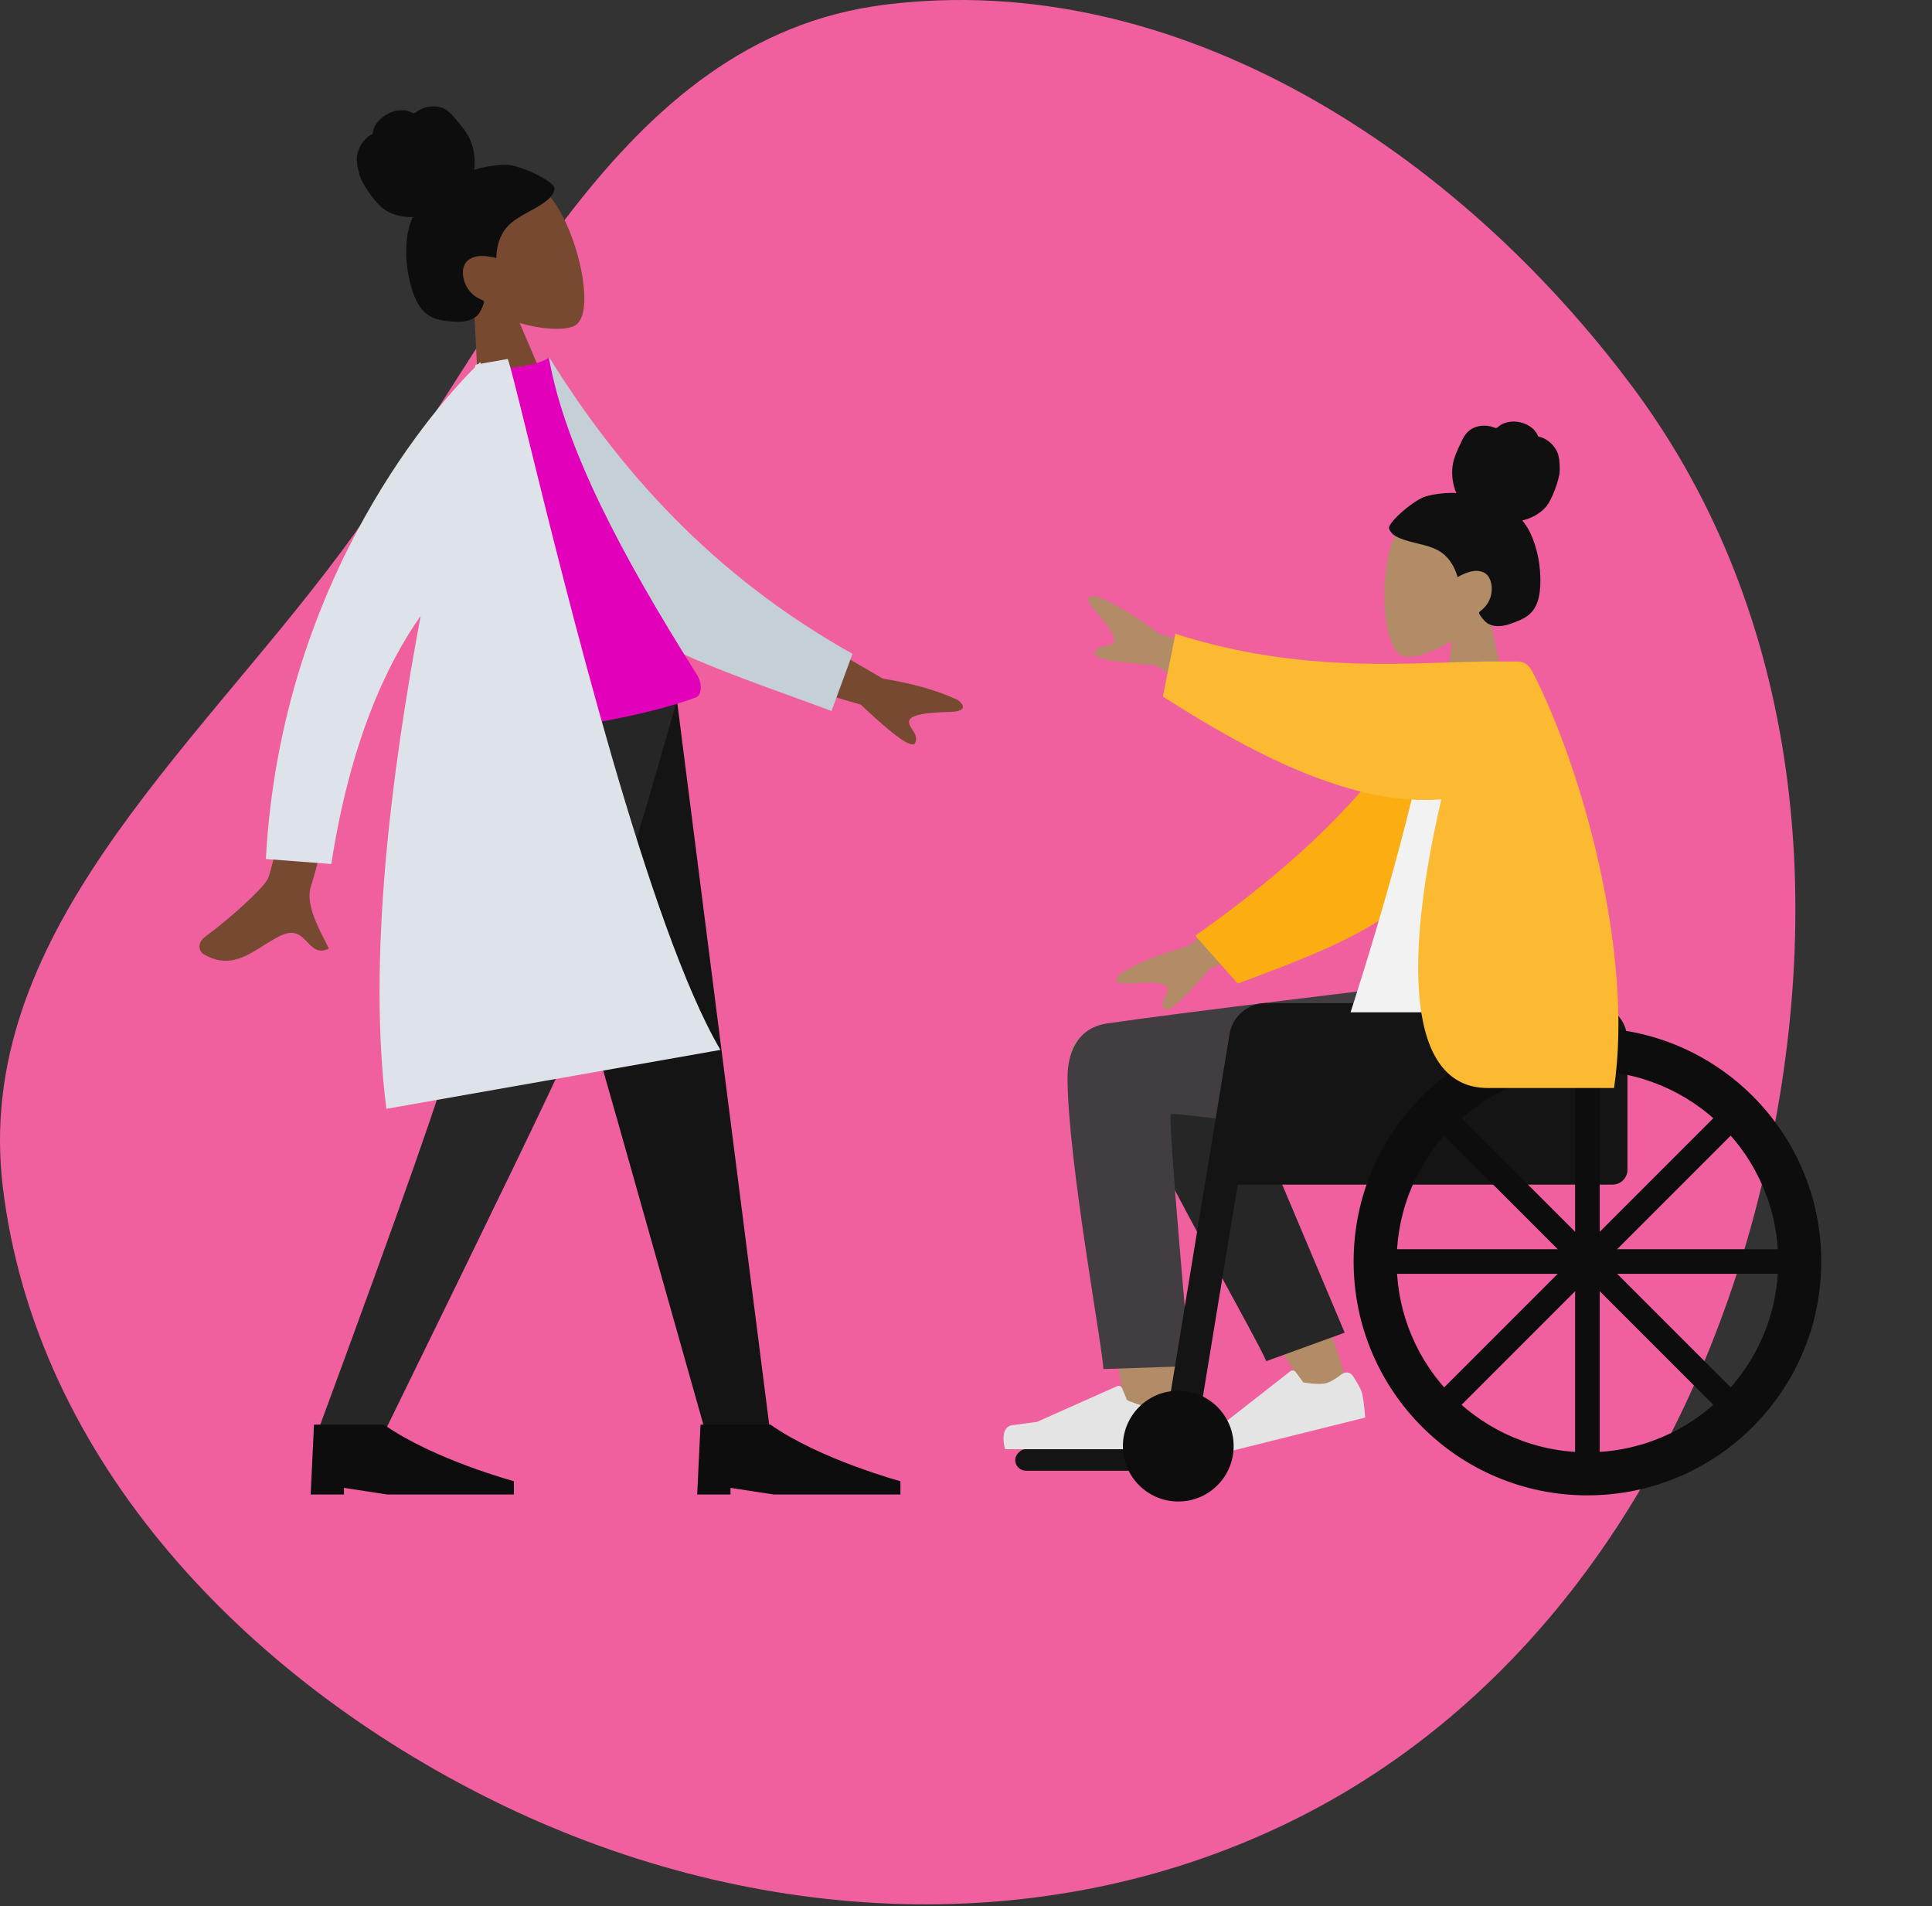<svg width="520" height="513" viewBox="0 0 520 513" fill="none" xmlns="http://www.w3.org/2000/svg">
<rect x="0" y="0" width="520" height="513" fill="#333333" stroke="none"/>
<path fill-rule="evenodd" clip-rule="evenodd" d="M237.962 1.292C316.825 -8.72 392.357 40.755 439.737 104.589C485.203 165.845 491.988 245.238 474.062 319.387C456.457 392.208 413.853 458.072 346.399 490.671C278.837 523.323 199.775 517.731 132.521 484.449C66.201 451.629 9.732 393.087 0.779 319.634C-7.431 252.275 51.067 203.201 91.609 148.786C135.145 90.353 165.673 10.47 237.962 1.292Z" fill="#F0609E"/>
<path fill-rule="evenodd" clip-rule="evenodd" d="M390.882 172.432C385.52 175.664 380.251 177.225 377.778 176.588C371.577 174.989 371.007 152.303 375.805 143.359C380.603 134.416 405.27 130.517 406.514 148.238C406.945 154.388 404.363 159.876 400.547 164.355L407.389 196.242H387.516L390.882 172.432Z" fill="#B28B67"/>
<path fill-rule="evenodd" clip-rule="evenodd" d="M383.654 133.618C386.37 132.79 390.312 132.51 391.97 132.7C391.027 130.44 390.652 127.922 390.958 125.47C391.254 123.088 392.319 121.059 393.303 118.934C393.757 117.954 394.271 116.98 395.038 116.23C395.819 115.467 396.808 114.963 397.845 114.722C398.906 114.476 400.015 114.497 401.078 114.72C401.548 114.819 401.969 115.034 402.43 115.153C402.903 115.276 403.132 114.98 403.474 114.683C404.3 113.968 405.511 113.615 406.556 113.488C407.728 113.346 408.944 113.523 410.062 113.908C411.15 114.284 412.195 114.893 412.982 115.78C413.332 116.175 413.65 116.625 413.857 117.121C413.942 117.325 413.956 117.446 414.159 117.52C414.347 117.589 414.567 117.591 414.761 117.657C416.637 118.292 418.241 119.742 419.115 121.603C419.624 122.689 419.866 124.601 419.8 126.744C419.733 128.887 417.799 134.478 415.989 136.517C414.374 138.338 411.999 139.539 409.708 140.065C411.229 141.803 412.241 143.976 412.99 146.185C413.803 148.585 414.306 151.079 414.492 153.619C414.669 156.034 414.685 158.586 414.119 160.949C413.59 163.158 412.458 164.971 410.568 166.12C409.702 166.647 408.77 167.043 407.833 167.404C406.91 167.761 405.984 168.107 405.017 168.307C403.186 168.686 401.077 168.621 399.667 167.164C399.159 166.638 398.6 165.978 398.229 165.337C398.096 165.106 398.016 164.955 398.178 164.73C398.372 164.459 398.686 164.252 398.935 164.041C400.356 162.836 401.236 161.228 401.458 159.316C401.683 157.377 401.162 154.873 399.276 154.027C396.948 152.982 394.385 154.181 392.316 155.299C391.437 152.196 389.632 149.402 386.801 147.978C383.67 146.404 380.076 146.219 376.858 144.868C376.02 144.516 375.166 144.116 374.548 143.399C374.29 143.099 373.988 142.71 373.885 142.314C373.749 141.793 374.085 141.356 374.345 140.95C375.721 138.797 380.939 134.446 383.654 133.618Z" fill="#101010"/>
<path fill-rule="evenodd" clip-rule="evenodd" d="M316.134 326.798C317.675 343.641 316.135 379.845 315.306 390.289C314.785 396.852 305.84 395.134 305.005 389.881C304.863 388.991 304.287 385.864 303.427 381.199C299.21 358.325 288.172 298.458 288.153 283.901C288.144 277.226 303.005 271.889 308.95 279.952C313.838 276.519 320.776 275.598 325.053 282.532C328.291 287.782 335.985 302.684 344.191 320.087C351.379 335.332 362.612 372.34 362.612 372.34L353.076 376.697C353.076 376.697 329.52 338.824 314.689 312.271C315.181 316.84 315.67 321.732 316.134 326.798Z" fill="#B28B67"/>
<path fill-rule="evenodd" clip-rule="evenodd" d="M361.93 358.639L329.2 281.104C321.359 268.491 299.376 283.671 302.05 290.986C308.12 307.594 338.994 361.362 340.802 366.31L361.93 358.639Z" fill="#272627"/>
<path fill-rule="evenodd" clip-rule="evenodd" d="M287.325 289.955C287.325 311.932 296.958 363.591 296.964 368.43L320.3 367.643C320.3 367.643 314.181 300.272 315.139 299.815C316.577 299.13 374.05 307.77 391.288 308.422C416.144 309.363 426.427 294.114 427.261 265.176H379.113C379.113 265.176 317.358 272.547 297.936 275.43C289.622 276.664 287.325 283.901 287.325 289.955Z" fill="#423D41"/>
<path fill-rule="evenodd" clip-rule="evenodd" d="M361.154 369.794C362.087 369.087 363.439 369.24 364.086 370.216C365.05 371.672 366.277 373.688 366.593 374.959C367.135 377.132 367.451 381.482 367.451 381.482C364.93 382.11 322.136 392.78 322.136 392.78C322.136 392.78 318.914 387.381 322.603 385.967C326.293 384.552 328.716 383.549 328.716 383.549L347.298 369.017C347.742 368.67 348.384 368.758 348.719 369.212L350.786 372.016C350.786 372.016 354.719 372.781 356.922 372.232C358.163 371.923 359.885 370.755 361.154 369.794Z" fill="#E4E4E4"/>
<path fill-rule="evenodd" clip-rule="evenodd" d="M313.933 377.136C315.01 376.676 316.285 377.151 316.676 378.255C317.26 379.901 317.962 382.154 317.962 383.463C317.962 385.703 317.216 390 317.216 390C314.617 390 270.513 390 270.513 390C270.513 390 268.693 383.982 272.615 383.502C276.537 383.022 279.131 382.635 279.131 382.635L300.677 373.03C301.191 372.801 301.794 373.042 302.008 373.563L303.336 376.784C303.336 376.784 306.967 378.478 309.237 378.478C310.516 378.478 312.47 377.762 313.933 377.136Z" fill="#E4E4E4"/>
<rect width="43.885" height="5.796" rx="2.898" transform="matrix(-1 0 0 1 317.134 390)" fill="#151415"/>
<path d="M438.025 279.936C438.025 274.413 433.548 269.936 428.025 269.936H342.866C337.343 269.936 332.866 274.413 332.866 279.936V318.79H434.025C436.235 318.79 438.025 316.999 438.025 314.79V279.936Z" fill="#151415"/>
<path fill-rule="evenodd" clip-rule="evenodd" d="M341.146 269.936H340.79C335.893 269.936 331.716 273.483 330.923 278.316L312.994 387.516H321.842" fill="#151415"/>
<path fill-rule="evenodd" clip-rule="evenodd" d="M317.134 404.076C308.902 404.076 302.229 397.403 302.229 389.172C302.229 380.94 308.902 374.268 317.134 374.268C325.365 374.268 332.038 380.94 332.038 389.172C332.038 397.403 325.365 404.076 317.134 404.076Z" fill="#0E0D0E"/>
<path fill-rule="evenodd" clip-rule="evenodd" d="M364.331 339.49C364.331 374.246 392.506 402.42 427.261 402.42C462.016 402.42 490.191 374.246 490.191 339.49C490.191 304.735 462.016 276.56 427.261 276.56C392.506 276.56 364.331 304.735 364.331 339.49ZM375.924 339.49C375.924 367.843 398.908 390.828 427.261 390.828C455.614 390.828 478.599 367.843 478.599 339.49C478.599 311.137 455.614 288.153 427.261 288.153C398.908 288.153 375.924 311.137 375.924 339.49Z" fill="#0E0D0E"/>
<rect width="6.624" height="109.299" transform="matrix(-1 0 0 1 430.573 284.841)" fill="#0E0D0E"/>
<rect width="6.624" height="109.299" rx="2" transform="matrix(-0.707 0.707 0.707 0.707 390.96 298.505)" fill="#0E0D0E"/>
<rect width="6.624" height="109.299" rx="2" transform="matrix(0 1 1 0 372.611 336.178)" fill="#0E0D0E"/>
<rect width="6.624" height="109.299" rx="2" transform="matrix(0.707 0.707 0.707 -0.707 386.276 375.792)" fill="#0E0D0E"/>
<path fill-rule="evenodd" clip-rule="evenodd" d="M311.867 170.542L343.253 179.964L335.24 193.313L310.837 178.952C299.446 178.273 294.063 177.15 294.69 175.581C295.219 174.259 296.477 174.033 297.635 173.826C298.538 173.664 299.38 173.513 299.771 172.863C300.662 171.377 297.537 167.511 294.414 163.968C291.291 160.426 293.79 160.261 295.3 160.545C300.49 162.652 306.013 165.984 311.867 170.542ZM319.614 254.694L346.026 235.298L351.865 249.732L325.71 260.578C318.312 269.267 314.176 272.889 313.3 271.445C312.562 270.227 313.139 269.086 313.671 268.036C314.085 267.218 314.471 266.454 314.187 265.751C313.537 264.145 308.568 264.314 303.86 264.676C299.151 265.038 300.523 262.943 301.659 261.909C306.465 259.032 312.45 256.627 319.614 254.694Z" fill="#B28B67"/>
<path fill-rule="evenodd" clip-rule="evenodd" d="M387.052 183.066C372.668 209.885 351.869 230.444 321.716 251.816L333.133 264.689C366.8 252.177 384.569 244.629 393.295 219.29C395.485 212.93 397.015 192.657 398.328 181.991L387.052 183.066Z" fill="#FBAD11"/>
<path fill-rule="evenodd" clip-rule="evenodd" d="M427.261 272.42H363.503C363.503 272.42 385.167 206.351 385.636 181.728C385.652 180.891 387.198 179.417 387.881 179.61C395.382 181.728 403.934 178.025 403.934 178.025C419.049 202.335 424.276 232.265 427.261 272.42Z" fill="#F2F2F2"/>
<path fill-rule="evenodd" clip-rule="evenodd" d="M387.941 215.113C377.983 257.828 378.442 292.795 400.427 292.795H434.423C439.822 256.509 425.632 206.198 412.476 180.821C411.974 179.852 410.904 178.025 408.385 178.025H398.507C398.502 178.039 398.498 178.052 398.493 178.065C395.521 178.089 392.247 178.198 388.702 178.315C370.452 178.921 345.004 179.766 316.37 170.573L312.994 187.443C338.839 204.065 365.009 216.942 387.941 215.113Z" fill="#FCB932"/>
<path fill-rule="evenodd" clip-rule="evenodd" d="M139.882 86.936C146.396 88.809 152.345 88.963 154.754 87.604C160.794 84.196 155.041 60.34 147.518 52.343C139.995 44.347 113.098 47.19 116.757 66.047C118.027 72.592 122.264 77.601 127.51 81.21L129.277 116.434L150.067 110.863L139.882 86.936Z" fill="#784931"/>
<path fill-rule="evenodd" clip-rule="evenodd" d="M136.58 44.369C133.507 44.266 129.305 45.077 127.623 45.74C127.978 43.115 127.664 40.38 126.659 37.905C125.682 35.5 124.001 33.68 122.376 31.736C121.627 30.839 120.816 29.966 119.804 29.398C118.773 28.82 117.598 28.57 116.446 28.61C115.267 28.65 114.112 28.983 113.063 29.514C112.599 29.749 112.218 30.091 111.769 30.346C111.309 30.606 110.987 30.361 110.545 30.147C109.481 29.631 108.116 29.602 106.987 29.762C105.721 29.943 104.498 30.469 103.437 31.184C102.403 31.881 101.48 32.811 100.905 33.958C100.65 34.469 100.443 35.028 100.365 35.604C100.334 35.841 100.353 35.971 100.161 36.105C99.984 36.23 99.754 36.294 99.57 36.417C97.785 37.607 96.512 39.571 96.119 41.76C95.89 43.037 96.173 45.101 96.842 47.321C97.511 49.541 101.1 54.839 103.564 56.461C105.763 57.91 108.583 58.499 111.128 58.406C110.023 60.648 109.572 63.201 109.407 65.719C109.228 68.454 109.399 71.199 109.916 73.905C110.407 76.476 111.104 79.147 112.358 81.456C113.53 83.616 115.221 85.191 117.521 85.862C118.574 86.17 119.659 86.322 120.74 86.437C121.806 86.551 122.872 86.653 123.94 86.591C125.961 86.473 128.149 85.814 129.216 83.897C129.601 83.206 130.001 82.359 130.209 81.585C130.284 81.307 130.326 81.127 130.093 80.937C129.815 80.709 129.429 80.581 129.109 80.43C127.284 79.57 125.914 78.136 125.147 76.202C124.369 74.239 124.213 71.478 125.949 70.065C128.092 68.321 131.109 68.856 133.586 69.443C133.638 65.956 134.744 62.531 137.307 60.251C140.142 57.728 143.85 56.528 146.839 54.215C147.617 53.612 148.399 52.955 148.844 52.032C149.03 51.647 149.238 51.156 149.235 50.713C149.23 50.131 148.757 49.769 148.372 49.417C146.329 47.554 139.653 44.473 136.58 44.369Z" fill="#0E0D0E"/>
<path fill-rule="evenodd" clip-rule="evenodd" d="M133.838 188.194L166.352 302.112L190.075 386.077H207.377L182.168 188.194H133.838Z" fill="#151415"/>
<path fill-rule="evenodd" clip-rule="evenodd" d="M125.143 188.194C124.39 246.909 121.826 278.933 121.036 284.268C120.247 289.602 108.307 323.539 85.218 386.077H103.142C132.537 326.082 148.945 292.146 152.368 284.268C155.791 276.39 166.355 244.365 182.266 188.194H125.143Z" fill="#272627"/>
<path fill-rule="evenodd" clip-rule="evenodd" d="M83.616 402.194L84.513 383.39L103.346 383.39C116.741 392.792 138.322 398.612 138.322 398.612V402.194H104.243L92.584 400.403V402.194H83.616Z" fill="#0E0D0E"/>
<path fill-rule="evenodd" clip-rule="evenodd" d="M187.647 402.194L188.544 383.39L207.377 383.39C220.773 392.792 242.353 398.612 242.353 398.612V402.194H208.274L196.615 400.403V402.194H187.647Z" fill="#0E0D0E"/>
<path fill-rule="evenodd" clip-rule="evenodd" d="M72.103 236.444C74.545 231.031 84.538 176.291 84.538 176.291L100.581 175.801C100.581 175.801 85.015 234.802 83.751 238.272C82.109 242.779 85.384 249.129 87.605 253.435C87.948 254.101 88.266 254.718 88.537 255.272C85.711 256.656 84.279 255.154 82.768 253.571C81.062 251.782 79.257 249.89 75.234 251.934C73.679 252.723 72.214 253.644 70.783 254.543C65.838 257.649 61.296 260.502 54.856 256.839C53.835 256.258 52.659 253.977 55.243 252.072C61.681 247.326 70.909 239.09 72.103 236.444ZM237.626 182.634L206.986 164.769L202.327 180.953L231.724 189.653C240.673 198.16 245.537 201.587 246.317 199.934C246.975 198.54 246.225 197.379 245.534 196.31C244.995 195.477 244.493 194.7 244.72 193.911C245.238 192.11 250.609 191.729 255.722 191.585C260.835 191.44 259.12 189.343 257.78 188.359C252.278 185.809 245.56 183.901 237.626 182.634Z" fill="#784931"/>
<path fill-rule="evenodd" clip-rule="evenodd" d="M138.693 101.093L147.822 96.184C166.753 126.659 191.957 154.932 229.447 175.956L223.806 191.34C192.025 179.483 162.448 171.133 146.906 147.672C141.69 139.798 140.188 111.345 138.693 101.093Z" fill="#C5CFD6"/>
<path fill-rule="evenodd" clip-rule="evenodd" d="M121.675 199.259C121.675 199.259 164.102 196.324 187.24 187.698C189.151 186.986 188.881 183.629 187.57 181.549C167.151 149.166 151.999 120.441 147.725 96.201C144.147 98.87 134.087 99.216 134.087 99.216C120.903 127.297 117.873 157.384 121.675 199.259Z" fill="#E300BB"/>
<path fill-rule="evenodd" clip-rule="evenodd" d="M128.677 98.011C129.077 97.626 129.29 97.432 129.29 97.432L129.345 97.894L136.675 96.601C137.424 98.699 139.377 106.62 142.225 118.169C152.573 160.139 174.735 250.027 193.905 282.541L103.991 298.396C98.909 258.483 105.179 208.575 113.233 165.716C104.017 178.784 94.25 199.688 89.166 232.516L71.563 231.169C75.706 154.302 119.277 107.353 127.836 98.836C127.892 98.6 127.949 98.364 128.004 98.13L128.677 98.011Z" fill="#DDE3E9"/>
</svg>
